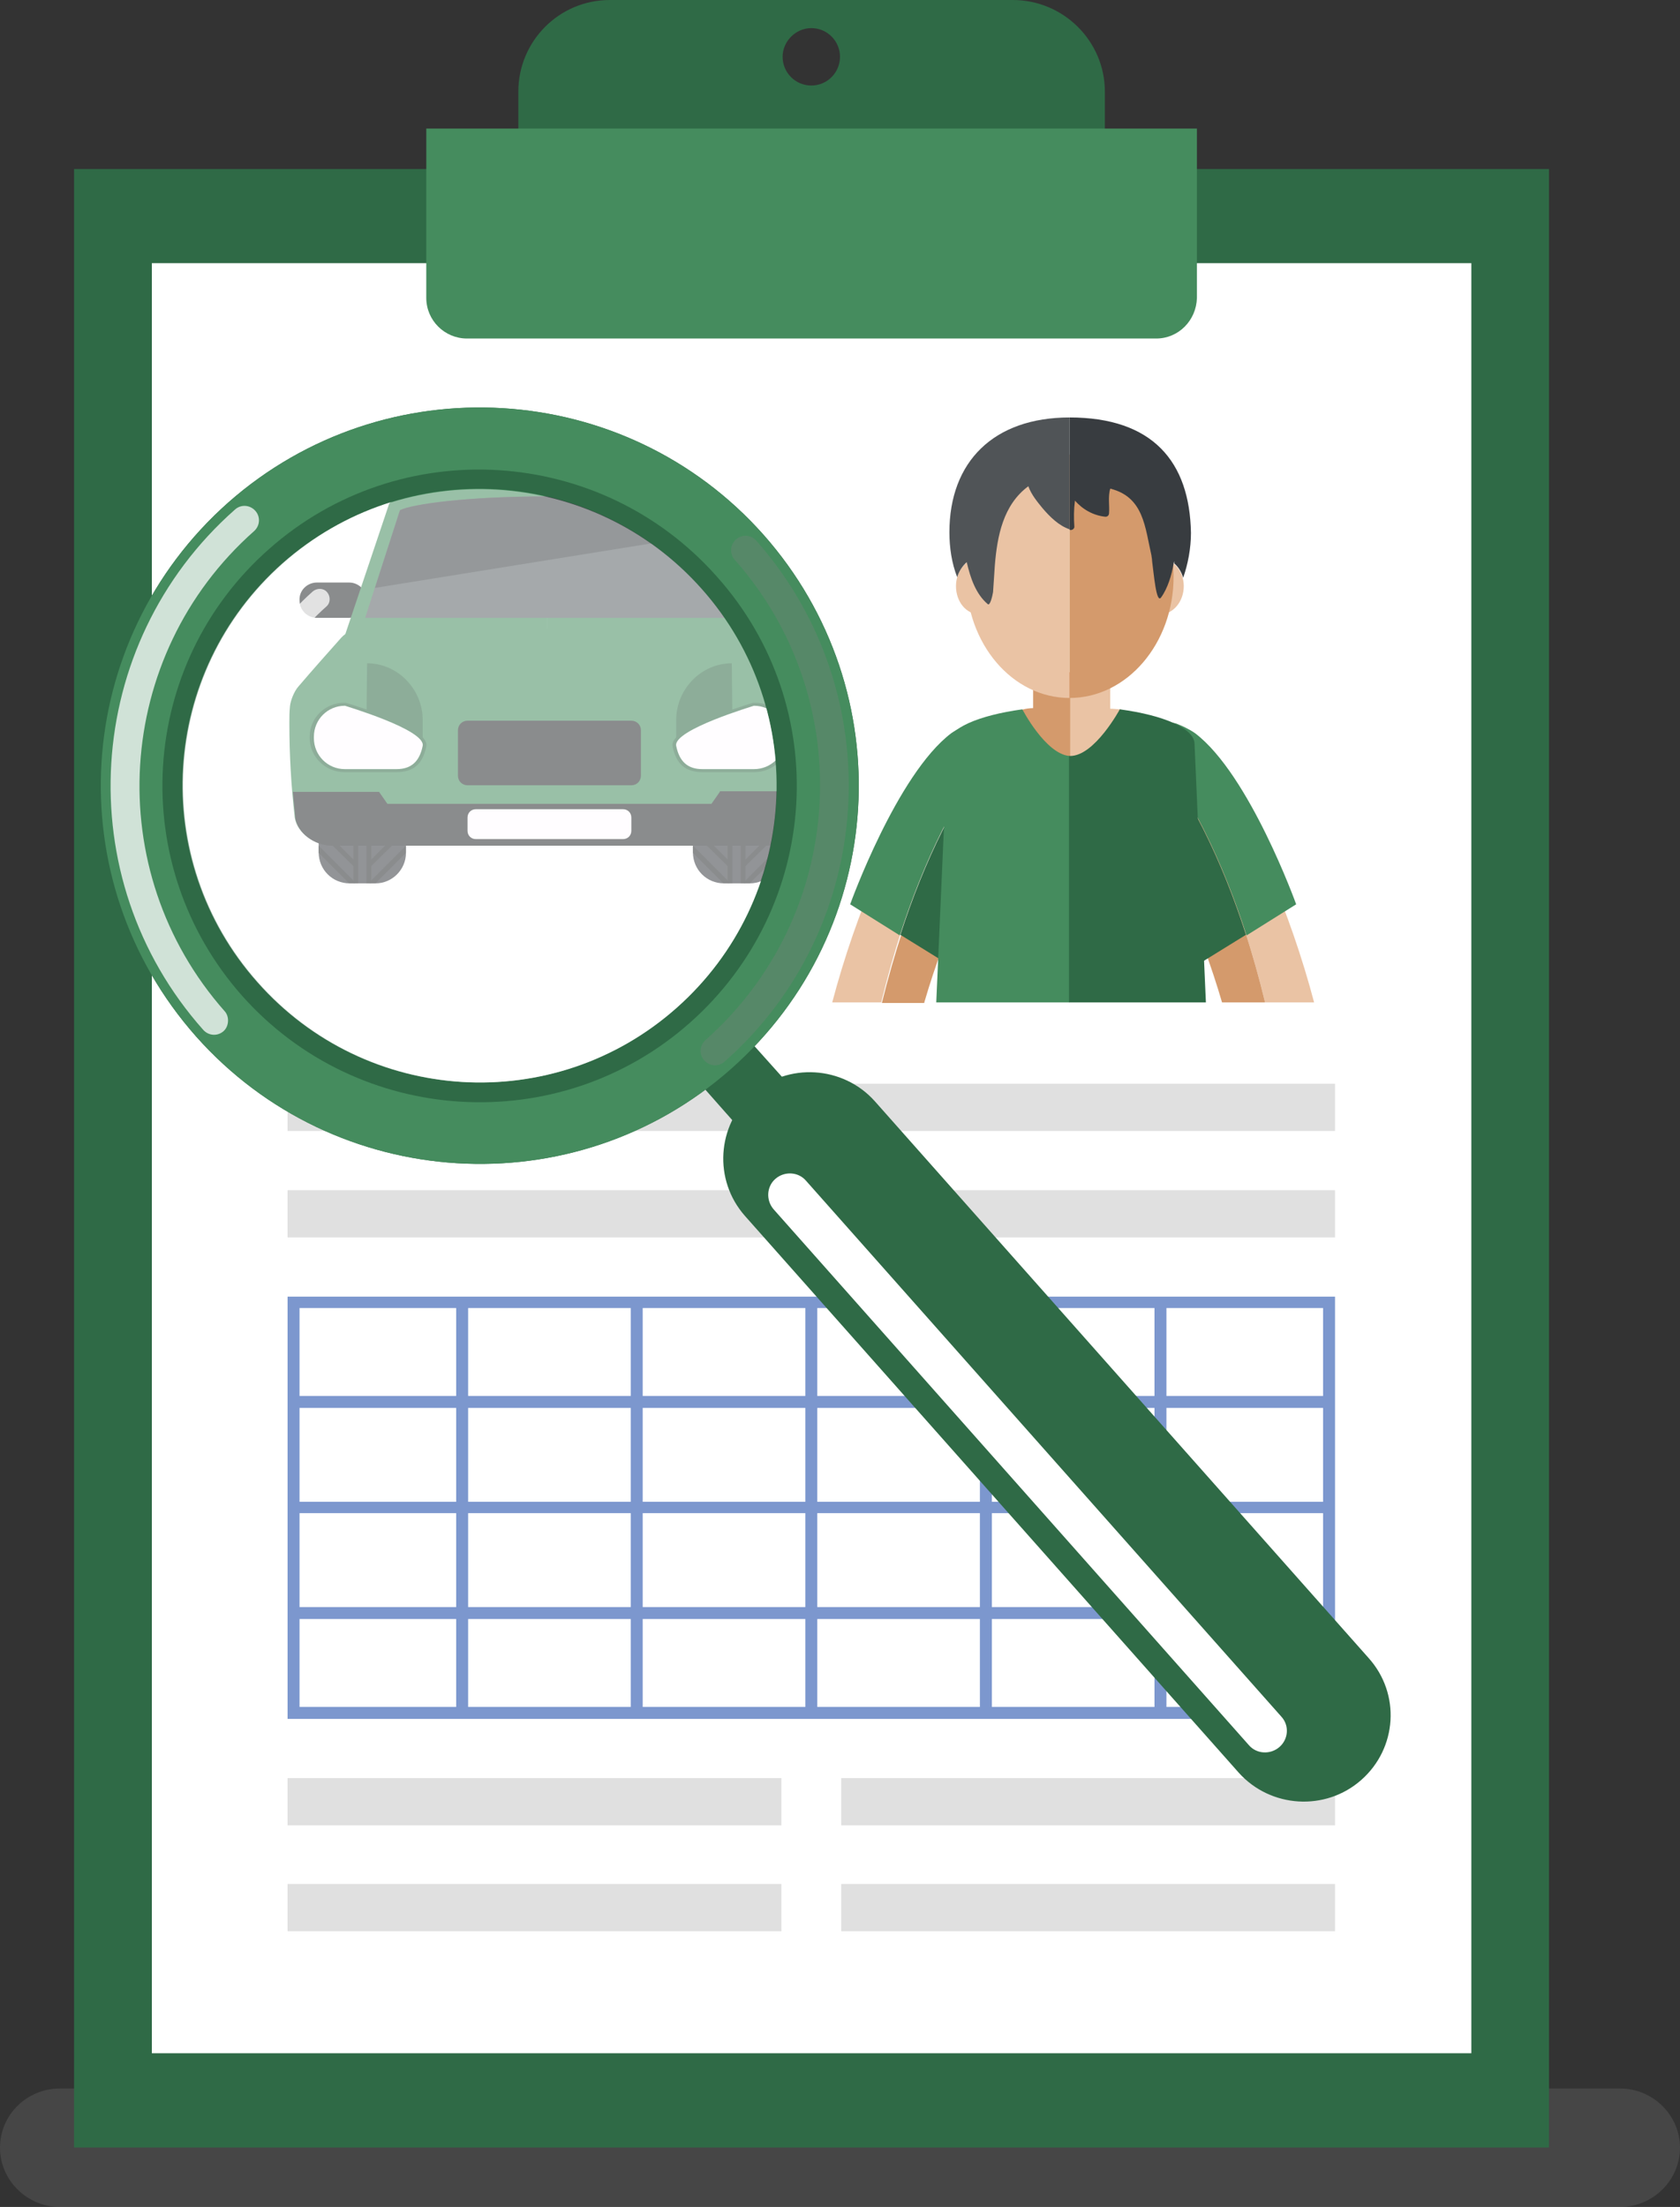 <?xml version="1.0" encoding="utf-8"?>
<!-- Generator: Adobe Illustrator 23.0.3, SVG Export Plug-In . SVG Version: 6.00 Build 0)  -->
<svg version="1.1" id="Layer_1" xmlns="http://www.w3.org/2000/svg" xmlns:xlink="http://www.w3.org/1999/xlink" x="0px" y="0px"
	 viewBox="0 0 281 369" style="enable-background:new 0 0 281 369;" xml:space="preserve">
<rect x="0" y="0" width="281" height="369" fill="#333333" stroke="none"/>
<style type="text/css">
	.st0{opacity:0.25;fill:#808080;}
	.st1{fill:#2F6A46;}
	.st2{fill:#FFFFFF;}
	.st3{fill:#7C97CE;}
	.st4{fill:#E0E0E0;}
	.st5{fill:#458C5E;}
	.st6{fill:#EAC3A4;}
	.st7{fill:#D49A6C;}
	.st8{fill:#505457;}
	.st9{fill:#383C40;}
	.st10{fill:#393C41;}
	.st11{fill:#2A2D30;}
	.st12{fill:#5B6366;}
	.st13{fill:#FFFBFF;}
	.st14{fill:#3E4447;}
	.st15{opacity:0.45;fill:#FFFFFF;}
	.st16{opacity:0.3;fill:#808080;}
	.st17{opacity:0.75;fill:#FFFFFF;}
</style>
<g>
	<g>
		<path class="st0" d="M271,369H10c-5.5,0-10-4.5-10-9.9l0,0c0-5.5,4.5-9.9,10-9.9H271c5.5,0,10,4.5,10,9.9l0,0
			C281,364.5,276.5,369,271,369z"/>
		
			<rect x="-29.7" y="70.3" transform="matrix(-1.836970e-16 1 -1 -1.836970e-16 329.387 57.965)" class="st1" width="330.8" height="246.7"/>
		<rect x="25.4" y="44" class="st2" width="220.7" height="299.3"/>
		<g>
			<g>
				<path class="st3" d="M48.1,216.8v70.6h175.2v-70.6H48.1z M76.3,285.4H50.1v-14.7h26.2V285.4z M76.3,268.7H50.1v-15.7h26.2V268.7
					z M76.3,251.1H50.1v-15.7h26.2V251.1z M76.3,233.4H50.1v-14.7h26.2V233.4z M105.5,285.4H78.3v-14.7h27.2V285.4z M105.5,268.7
					H78.3v-15.7h27.2V268.7z M105.5,251.1H78.3v-15.7h27.2V251.1z M105.5,233.4H78.3v-14.7h27.2V233.4z M134.7,285.4h-27.2v-14.7
					h27.2V285.4z M134.7,268.7h-27.2v-15.7h27.2V268.7z M134.7,251.1h-27.2v-15.7h27.2V251.1z M134.7,233.4h-27.2v-14.7h27.2V233.4z
					 M163.9,285.4h-27.2v-14.7h27.2V285.4z M163.9,268.7h-27.2v-15.7h27.2V268.7z M163.9,251.1h-27.2v-15.7h27.2V251.1z
					 M163.9,233.4h-27.2v-14.7h27.2V233.4z M193.1,285.4h-27.2v-14.7h27.2V285.4z M193.1,268.7h-27.2v-15.7h27.2V268.7z
					 M193.1,251.1h-27.2v-15.7h27.2V251.1z M193.1,233.4h-27.2v-14.7h27.2V233.4z M221.3,285.4h-26.2v-14.7h26.2V285.4z
					 M221.3,268.7h-26.2v-15.7h26.2V268.7z M221.3,251.1h-26.2v-15.7h26.2V251.1z M221.3,233.4h-26.2v-14.7h26.2V233.4z"/>
			</g>
			<rect x="48.1" y="181.2" class="st4" width="175.2" height="7.9"/>
			<rect x="48.1" y="199" class="st4" width="175.2" height="7.9"/>
			<rect x="48.1" y="297.3" class="st4" width="82.6" height="7.9"/>
			<rect x="140.7" y="297.3" class="st4" width="82.6" height="7.9"/>
			<rect x="48.1" y="315" class="st4" width="82.6" height="7.9"/>
			<rect x="140.7" y="315" class="st4" width="82.6" height="7.9"/>
		</g>
		<g>
			<path class="st1" d="M169.4,0H102c-8.5,0-15.3,6.9-15.3,15.3v11.4h98.1V15.3C184.8,6.9,177.9,0,169.4,0z M135.7,14.3
				c-2.7,0-4.8-2.2-4.8-4.8s2.2-4.8,4.8-4.8c2.7,0,4.8,2.2,4.8,4.8S138.4,14.3,135.7,14.3z"/>
			<path class="st5" d="M193.4,56.6H78.1c-3.7,0-6.8-3-6.8-6.8V21.5h128.9v28.3C200.1,53.6,197.1,56.6,193.4,56.6z"/>
		</g>
	</g>
	<g>
		<path class="st6" d="M198,98c0,2.6-1.8,4.7-3.9,4.7c-2.2,0-3.9-2.1-3.9-4.7c0-2.6,1.8-4.7,3.9-4.7C196.2,93.4,198,95.5,198,98z"/>
		<path class="st6" d="M167.7,98c0,2.6-1.8,4.7-3.9,4.7c-2.2,0-3.9-2.1-3.9-4.7c0-2.6,1.8-4.7,3.9-4.7
			C165.9,93.4,167.7,95.5,167.7,98z"/>
		<g>
			<path class="st6" d="M187.4,118.6c-0.5,0-1-0.1-1.7-0.1v-6.1h-6.8v21c0.1,0,0.1,0.1,0.2,0.1c1.3,0,3.9-3.8,3.9-3.8
				S188.7,118.7,187.4,118.6z"/>
			<path class="st7" d="M172.8,112.4v6c-0.6,0-1.2,0.1-1.6,0.2c-1.7,0.2,3.9,11,3.9,11s2.4,3.5,3.9,3.8v-21H172.8z"/>
		</g>
		<g>
			<path class="st6" d="M147.4,167.6c4-16.5,10.5-32.9,21.1-45.8c-3.6-2.5-8.4-0.9-10.7,2.7c-8.4,13.6-14.6,28-18.6,43.1H147.4z"/>
			<path class="st7" d="M154.6,167.6c3.6-12.3,8.9-24.1,15.8-35.2c2.1-3.4,1.5-8.1-1.8-10.5c-10.6,12.9-17,29.3-21.1,45.8H154.6z"/>
		</g>
		<g>
			<path class="st5" d="M162.2,121c-1,0.4-2.1,0.9-3.1,1.6c-9.1,6.9-16.9,28.6-16.9,28.6l8.3,5.2c3.9-12.1,9.4-23.8,17.1-33.5
				C165.7,121.4,163.7,120.5,162.2,121z"/>
			<path class="st1" d="M180.8,138.1c0,0-7.1-10.7-13.1-15.3c-7.7,9.8-13.2,21.4-17.1,33.5l11,6.8L180.8,138.1z"/>
		</g>
		<g>
			<g>
				<path class="st6" d="M219.8,167.6c-4-15.1-10.2-29.5-18.6-43.1c-2.2-3.5-7.1-5.2-10.7-2.7c10.6,12.9,17.1,29.3,21.1,45.8H219.8z
					"/>
				<path class="st7" d="M204.4,167.6h7.2c-4-16.5-10.5-32.9-21.1-45.8c-3.3,2.4-4,7.1-1.8,10.5
					C195.5,143.5,200.8,155.3,204.4,167.6z"/>
			</g>
			<g>
				<path class="st5" d="M196.8,121c1,0.4,2.1,0.9,3.1,1.6c9.1,6.9,16.9,28.6,16.9,28.6l-8.3,5.2c-3.9-12.1-9.4-23.8-17.1-33.5
					C193.3,121.4,195.3,120.5,196.8,121z"/>
				<path class="st1" d="M178.2,138.1c0,0,7.1-10.7,13.1-15.3c7.7,9.8,13.2,21.4,17.1,33.5l-11,6.8L178.2,138.1z"/>
			</g>
		</g>
		<g>
			<path class="st6" d="M161.6,96.4c0,11.2,7.7,20.3,17.3,20.3V76C169.3,76.1,161.6,85.2,161.6,96.4z"/>
			<path class="st7" d="M178.9,76C178.9,76,178.9,76,178.9,76l0,40.7c0,0,0,0,0,0c9.6,0,17.4-9.1,17.4-20.3
				C196.3,85.1,188.5,76,178.9,76z"/>
		</g>
		<g>
			<path class="st5" d="M178.9,167.6v-41.2c-4-0.3-7.9-7.8-7.9-7.8c-7.3,1-12.5,3.2-12.5,5.8l-1.9,43.2H178.9z"/>
			<path class="st1" d="M201.7,167.6l-1.9-43.2c0-2.6-5.1-4.8-12.5-5.8c0,0-4.2,7.8-8.3,7.8c-0.1,0-0.1,0-0.2,0v41.2H201.7z"/>
		</g>
		<g>
			<path class="st8" d="M178.9,69.8c-12.7,0-20.1,7.4-20.1,19.2c0,2.6,0.4,5.2,1.3,7.5c0.3-1,0.9-1.9,1.6-2.5c0.6,2.6,1.5,5.3,3.5,7
				c0.4,0.4,0.8-1.4,0.9-2c0.1-1.4,0.2-3,0.3-4.5c0.4-4.9,1.4-10.1,5.6-13.2c0,0,0,0,0,0c0.5,1.4,1.5,2.6,2.4,3.7
				c1.2,1.4,2.7,2.9,4.5,3.5L178.9,69.8C178.9,69.8,178.9,69.8,178.9,69.8z"/>
			<path class="st9" d="M178.9,69.8v18.8c0,0,0,0,0.1,0c0.3,0.1,0.7-0.2,0.7-0.5c-0.1-1.5-0.1-2.9,0.1-4.4c1.3,1.5,3.1,2.5,5.1,2.7
				c0.4,0,0.6-0.3,0.6-0.6c0.1-1.2-0.2-2.8,0.2-4.1c5.6,1.4,5.8,6.4,6.9,11.2c0,0.2,0.1,0.5,0.1,0.9c0.3,2.2,0.7,7.2,1.5,6.1
				c1.1-1.5,1.8-3.8,2.1-5.7c0-0.1,0.1-0.3,0.1-0.4c0,0.1,0,0.3,0,0.4c0.7,0.6,1.2,1.4,1.5,2.4c0.8-2.3,1.3-4.9,1.3-7.5
				C199,77.2,192.8,69.8,178.9,69.8z"/>
		</g>
	</g>
	<g>
		<g>
			<g>
				<path class="st10" d="M67.9,129.7v12.9c0,2.8-2.3,5.1-5.1,5.1h-4.3c-2.9,0-5.2-2.3-5.2-5.2v-12.8c0-2.9,2.3-5.2,5.2-5.2h4.2
					C65.6,124.5,67.9,126.9,67.9,129.7z"/>
				<g>
					<rect x="61.3" y="137" class="st11" width="0.8" height="10.7"/>
					<rect x="59.1" y="137" class="st11" width="0.8" height="10.7"/>
				</g>
				<g>
					<polygon class="st11" points="67.9,137.9 67.9,139.1 62.1,144.8 61.8,145.2 61.8,144 62.1,143.7 					"/>
					<polygon class="st11" points="67.9,141.4 67.9,142.6 62.8,147.7 61.8,147.7 61.8,147.5 62.1,147.2 					"/>
					<polygon class="st11" points="67.9,134.4 67.9,135.6 62.1,141.3 61.8,141.7 61.8,140.5 62.1,140.2 					"/>
				</g>
				<g>
					<polygon class="st11" points="53.3,137.9 53.3,139.1 59.1,144.8 59.4,145.2 59.4,144 59.1,143.7 					"/>
					<polygon class="st11" points="53.3,141.4 53.3,142.6 58.4,147.7 59.4,147.7 59.4,147.5 59.1,147.2 					"/>
					<polygon class="st11" points="53.3,134.4 53.3,135.6 59.1,141.3 59.4,141.7 59.4,140.5 59.1,140.2 					"/>
				</g>
			</g>
			<g>
				<path class="st10" d="M130.5,129.7v12.9c0,2.8-2.3,5.1-5.1,5.1h-4.3c-2.9,0-5.2-2.3-5.2-5.2v-12.8c0-2.9,2.3-5.2,5.2-5.2h4.2
					C128.2,124.5,130.5,126.9,130.5,129.7z"/>
				<g>
					<rect x="123.9" y="137" class="st11" width="0.8" height="10.7"/>
					<rect x="121.7" y="137" class="st11" width="0.8" height="10.7"/>
				</g>
				<g>
					<polygon class="st11" points="130.5,137.9 130.5,139.1 124.7,144.8 124.4,145.2 124.4,144 124.7,143.7 					"/>
					<polygon class="st11" points="130.5,141.4 130.5,142.6 125.4,147.7 124.4,147.7 124.4,147.5 124.7,147.2 					"/>
					<polygon class="st11" points="130.5,134.4 130.5,135.6 124.7,141.3 124.4,141.7 124.4,140.5 124.7,140.2 					"/>
				</g>
				<g>
					<polygon class="st11" points="115.9,137.9 115.9,139.1 121.7,144.8 122,145.2 122,144 121.7,143.7 					"/>
					<polygon class="st11" points="115.9,141.4 115.9,142.6 121,147.7 122,147.7 122,147.5 121.7,147.2 					"/>
					<polygon class="st11" points="115.9,134.4 115.9,135.6 121.7,141.3 122,141.7 122,140.5 121.7,140.2 					"/>
				</g>
			</g>
		</g>
		<path class="st11" d="M130.6,97.4l-5.4,0c-1.6,0-2.9,1.3-2.9,2.9c0,0.1,0,0.1,0,0.2l-4.1,3.1l0.7,0.9l3.7-2.8
			c0.5,0.9,1.5,1.6,2.6,1.6l5.4,0c1.6,0,2.9-1.3,2.9-2.9C133.5,98.7,132.2,97.4,130.6,97.4z"/>
		<path class="st11" d="M53,97.4l5.4,0c1.6,0,2.9,1.3,2.9,2.9c0,0.1,0,0.1,0,0.2l4.1,3.1l-0.7,0.9l-3.7-2.8
			c-0.5,0.9-1.5,1.6-2.6,1.6l-5.4,0c-1.6,0-2.9-1.3-2.9-2.9C50,98.7,51.4,97.4,53,97.4z"/>
		<g>
			<g>
				<path class="st5" d="M135.2,118.2c-0.1-1-0.7-2.5-1.4-3.3c-2.4-2.8-4.8-5.5-7.2-8.3c-0.7-0.8-2.2-1.5-3.2-1.5
					c-10.7,0-21.3,0-32,0c-10.4,0-20.7,0-31.1,0c-1,0-2.5,0.7-3.2,1.5c-2.4,2.7-4.9,5.5-7.2,8.2c-0.7,0.8-1.3,2.3-1.4,3.3
					c-0.1,1.1-0.1,1.7-0.1,2.8c0,0,0,0,0,0c0,5.3,0.3,10.5,0.9,15.8c0.4,2.5,3.2,4.6,6.1,4.6c12,0,23.9,0,35.9,0
					c12.2,0,24.5,0,36.7,0c3,0,5.8-2.1,6.1-4.6c0.1-0.7,0.1-1,0.2-1.7c0,0,0,0,0,0C135.3,129.5,135.5,123.9,135.2,118.2z"/>
			</g>
		</g>
		<g>
			<g>
				<g>
					<path class="st5" d="M118.3,84.7C118.3,84.6,118.3,84.6,118.3,84.7c0-2-11.9-3.5-26.6-3.5c-0.1,0-0.2,0-0.2,0v25.1l34.4,0
						L118.3,84.7z"/>
				</g>
				<g>
					<path class="st5" d="M65,84.5C65,84.6,65,84.6,65,84.5l-7.3,21.7l33.8,0V81.1C76.8,81.1,65,82.7,65,84.5z"/>
				</g>
			</g>
		</g>
		<path class="st12" d="M116.7,85.3c-2-1-11.3-2.3-24.9-2.3c-0.1,0-0.2,0-0.4,0c-13.4,0-22.5,1.3-24.5,2.3l-5.8,18l30.4,0l31,0
			L116.7,85.3z"/>
		<path class="st11" d="M107.2,129.7c0,0.9-0.7,1.6-1.6,1.6H78.2c-0.9,0-1.6-0.7-1.6-1.6v-7.6c0-0.9,0.7-1.6,1.6-1.6h27.4
			c0.9,0,1.6,0.7,1.6,1.6V129.7z"/>
		<g>
			<g>
				<path class="st1" d="M61.4,110.9C61.4,110.9,61.4,110.9,61.4,110.9l-0.1,9.5h-0.8v4.1h10.2v-4.1
					C70.7,115.2,66.5,110.9,61.4,110.9z"/>
				<g>
					<path class="st1" d="M57.6,129.1c-3.2,0-5.8-2.6-5.8-5.7v-0.2c0-3.2,2.6-5.7,5.8-5.7h0.1l0.1,0c3.3,1,14.1,4.4,13.5,7.3
						c-0.6,3-2.2,4.3-5,4.3H57.6z"/>
					<path class="st13" d="M70.7,124.7c-0.5,2.5-1.8,3.9-4.4,3.9h-8.6c-2.9,0-5.2-2.3-5.2-5.2v-0.2c0-2.9,2.3-5.2,5.2-5.2
						C57.6,118,71.2,122,70.7,124.7z"/>
				</g>
			</g>
			<g>
				<path class="st1" d="M122.4,110.9C122.4,110.9,122.5,110.9,122.4,110.9l0.1,9.5h0.8v4.1h-10.2v-4.1
					C113.1,115.2,117.3,110.9,122.4,110.9z"/>
				<g>
					<path class="st1" d="M126.2,129.1c3.2,0,5.8-2.6,5.8-5.7v-0.2c0-3.2-2.6-5.7-5.8-5.7h-0.1l-0.1,0c-3.3,1-14.1,4.4-13.5,7.3
						c0.6,3,2.2,4.3,5,4.3H126.2z"/>
					<path class="st13" d="M113.1,124.7c0.5,2.5,1.8,3.9,4.4,3.9h8.6c2.9,0,5.2-2.3,5.2-5.2v-0.2c0-2.9-2.3-5.2-5.2-5.2
						C126.2,118,112.6,122,113.1,124.7z"/>
				</g>
			</g>
		</g>
		<g>
			<polygon class="st12" points="62.7,98.3 61.1,103.3 91.4,103.3 122.5,103.3 118,89.4 			"/>
			<path class="st14" d="M116.7,85.3c-2-1-11.3-2.3-24.9-2.3c-0.1,0-0.2,0-0.4,0c-13.4,0-22.5,1.3-24.5,2.3l-4.2,13l55.3-8.9
				L116.7,85.3z"/>
		</g>
		<path class="st11" d="M120.4,132.4l-1.4,2H64.8l-1.4-2H49c0.1,1.5,0.3,3,0.4,4.4c0.4,2.5,3.2,4.6,6.1,4.6c12,0,23.9,0,35.9,0
			l36.7,0c3,0,5.8-2.1,6.1-4.6c0.1-0.7,0.1-1,0.2-1.7h0c0.1-0.9,0.2-1.8,0.3-2.8H120.4z"/>
		<path class="st13" d="M105.6,138.9c0,0.8-0.6,1.4-1.4,1.4H79.6c-0.8,0-1.4-0.6-1.4-1.4v-2.2c0-0.8,0.6-1.4,1.4-1.4h24.6
			c0.8,0,1.4,0.6,1.4,1.4V138.9z"/>
	</g>
	<g>
		<polygon class="st1" points="133.8,183.4 125.5,190.7 111.8,175.2 120,168 		"/>
		<path class="st1" d="M227.7,297.6L227.7,297.6c-6,5.3-15.2,4.7-20.5-1.2l-82.6-93.1c-5.3-6-4.7-15.1,1.2-20.4l0,0
			c6-5.3,15.2-4.7,20.5,1.2l82.6,93.1C234.3,283.2,233.7,292.3,227.7,297.6z"/>
		<path class="st2" d="M214,292.1c-1.5,1.3-3.8,1.2-5.1-0.3l-79.5-89.6c-1.3-1.5-1.2-3.8,0.3-5.1c1.5-1.3,3.8-1.2,5.1,0.3l79.5,89.6
			C215.7,288.5,215.5,290.8,214,292.1z"/>
		<g>
			<path class="st1" d="M40.9,87c-24.5,21.7-26.8,59.1-5.1,83.6c21.7,24.5,59.3,26.8,83.8,5.1c24.5-21.7,26.8-59.1,5.1-83.6
				C102.9,67.6,65.4,65.3,40.9,87z M113.2,168.5c-20.5,18.2-51.9,16.3-70.1-4.3c-18.2-20.5-16.3-51.8,4.2-70
				c20.5-18.2,51.9-16.3,70.1,4.3C135.6,119,133.7,150.3,113.2,168.5z"/>
			<path class="st15" d="M117.4,98.5c18.2,20.5,16.3,51.8-4.3,70c-20.5,18.2-51.9,16.3-70.1-4.3c-18.2-20.5-16.3-51.8,4.2-70
				C67.8,76.1,99.2,78,117.4,98.5z"/>
			<path class="st1" d="M38.2,84c-26.2,23.2-28.6,63.1-5.4,89.3c23.2,26.1,63.3,28.6,89.5,5.4c26.2-23.2,28.6-63.1,5.4-89.3
				C104.5,63.3,64.4,60.9,38.2,84z M115.4,171c-21.9,19.4-55.5,17.3-74.9-4.5c-19.4-21.9-17.4-55.4,4.5-74.7
				c21.9-19.4,55.5-17.3,74.9,4.6C139.4,118.2,137.3,151.6,115.4,171z"/>
			<path class="st5" d="M38.2,84c-26.2,23.2-28.6,63.1-5.4,89.3c23.2,26.1,63.3,28.6,89.5,5.4c26.2-23.2,28.6-63.1,5.4-89.3
				C104.5,63.3,64.4,60.9,38.2,84z M115.4,171c-21.9,19.4-55.5,17.3-74.9-4.5c-19.4-21.9-17.4-55.4,4.5-74.7
				c21.9-19.4,55.5-17.3,74.9,4.6C139.4,118.2,137.3,151.6,115.4,171z"/>
			<path class="st16" d="M121.2,177.5c-1,0.9-2.5,0.8-3.4-0.2c-0.9-1-0.8-2.5,0.2-3.4c23.5-20.8,25.7-56.8,4.9-80.3
				c-0.9-1-0.8-2.5,0.2-3.4c1-0.9,2.5-0.8,3.4,0.2C149,115.9,146.7,155,121.2,177.5z"/>
			<path class="st17" d="M37.4,172.4c-1,0.9-2.5,0.8-3.4-0.2c-22.6-25.4-20.2-64.5,5.3-87c1-0.9,2.5-0.8,3.4,0.2
				c0.9,1,0.8,2.5-0.2,3.4c-23.5,20.8-25.7,56.8-4.9,80.3C38.4,170,38.3,171.6,37.4,172.4z"/>
			<path class="st17" d="M51,160.6c-0.7,0.6-1.8,0.6-2.4-0.1c-16-18-14.3-45.6,3.7-61.6c0.7-0.6,1.8-0.6,2.4,0.1
				c0.6,0.7,0.6,1.8-0.1,2.4c-16.6,14.7-18.2,40.2-3.5,56.8C51.8,158.9,51.7,160,51,160.6z"/>
		</g>
	</g>
</g>
</svg>
